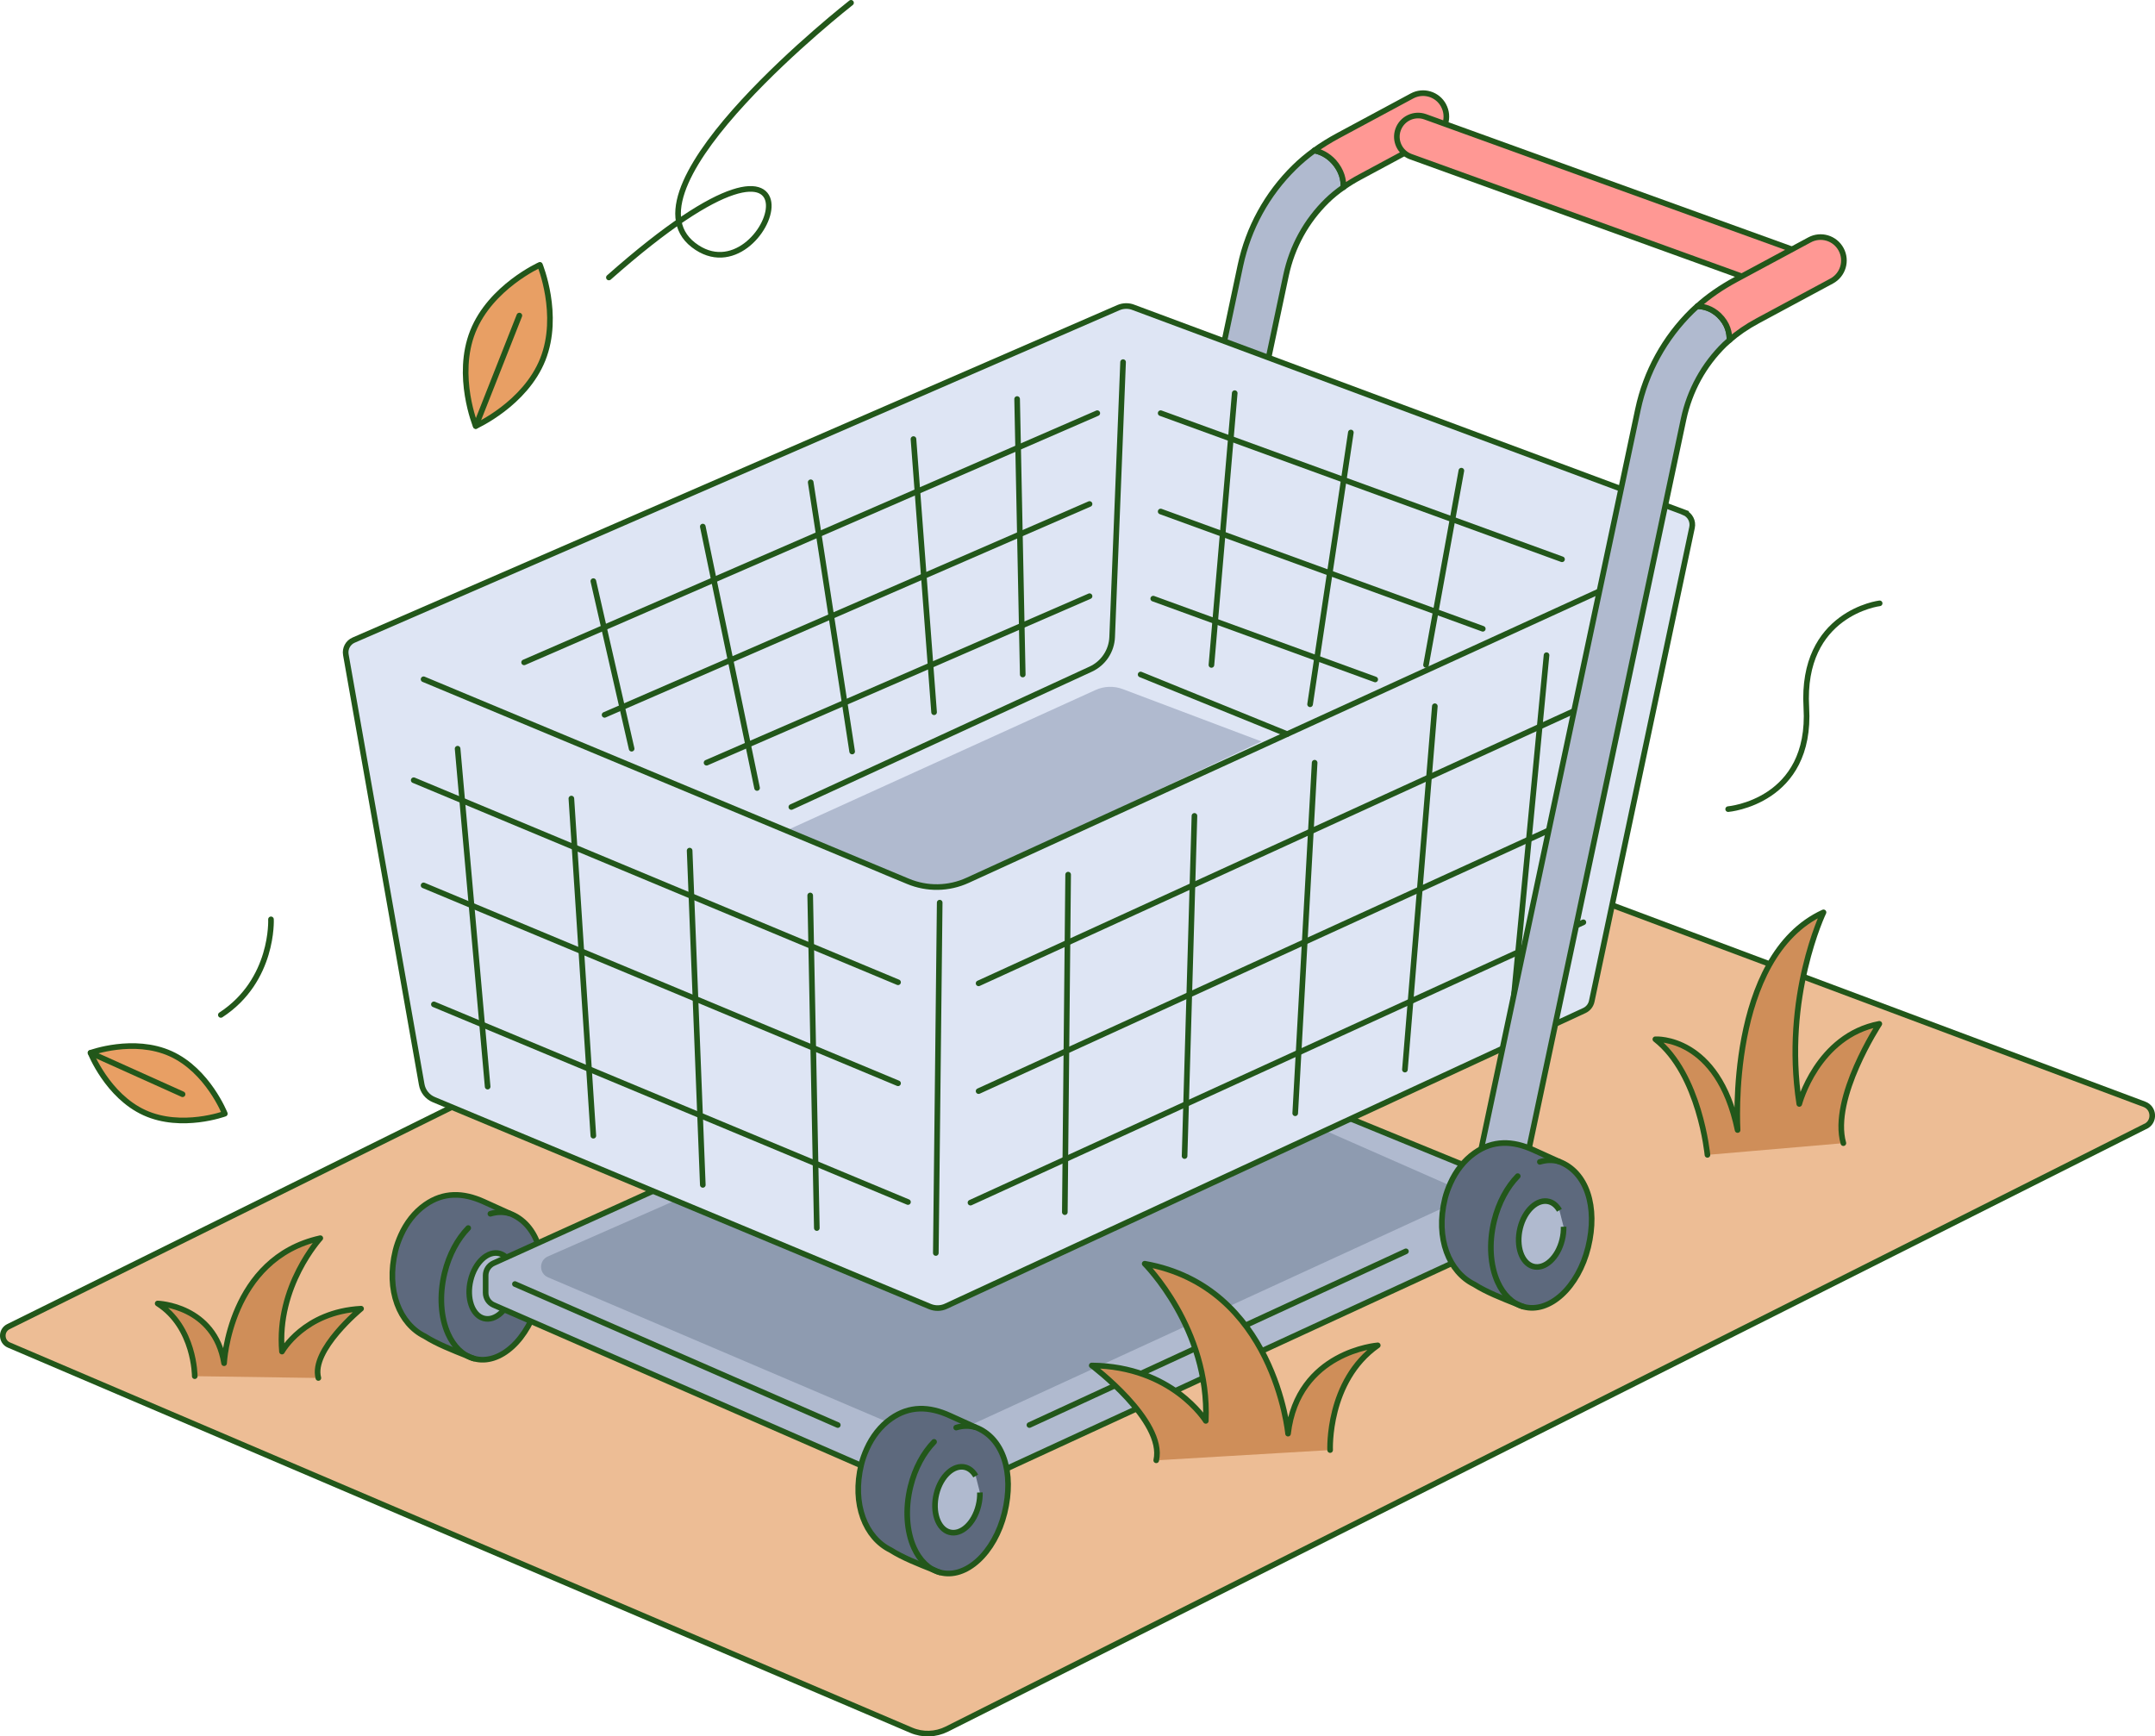 <svg width="345" height="278" viewBox="0 0 345 278" fill="none" xmlns="http://www.w3.org/2000/svg">
<g clip-path="url(#clip0_1025_14327)">
<path d="M343.491 180.315L151.579 276.828C149.799 277.719 147.71 277.789 145.881 277.008L1.429 215.337C0.16 214.796 0.11 213.003 1.35 212.392L189.513 119.245L343.311 176.8C344.88 177.391 345 179.574 343.501 180.325L343.491 180.315Z" fill="#EDBD95" stroke="#22571A" stroke-width="0.9" stroke-linecap="round" stroke-linejoin="round"/>
<path d="M273.349 184.893C273.349 184.893 272.119 171.944 265.012 166.385C265.012 166.385 275.048 165.754 278.177 180.917C278.177 180.917 276.428 153.136 291.931 146.065C291.931 146.065 285.394 159.595 288.053 176.741C288.053 176.741 290.902 165.815 300.868 163.912C300.868 163.912 293.071 175.799 295.11 183.02" fill="#CF8E59"/>
<path d="M273.349 184.893C273.349 184.893 272.119 171.944 265.012 166.385C265.012 166.385 275.048 165.754 278.177 180.917C278.177 180.917 276.428 153.136 291.931 146.065C291.931 146.065 285.394 159.595 288.053 176.741C288.053 176.741 290.902 165.815 300.868 163.912C300.868 163.912 293.071 175.799 295.11 183.02" stroke="#22571A" stroke-width="0.9" stroke-linecap="round" stroke-linejoin="round"/>
<path d="M31.177 220.324C31.177 220.324 31.177 212.472 25.24 208.687C25.24 208.687 34.356 208.957 35.875 218.251C35.875 218.251 36.685 201.466 51.279 198.231C51.279 198.231 44.212 205.923 45.142 216.388C45.142 216.388 48.65 210.019 57.806 209.518C57.806 209.518 49.75 216.148 50.969 220.614" fill="#CF8E59"/>
<path d="M31.177 220.324C31.177 220.324 31.177 212.472 25.24 208.687C25.24 208.687 34.356 208.957 35.875 218.251C35.875 218.251 36.685 201.466 51.279 198.231C51.279 198.231 44.212 205.923 45.142 216.388C45.142 216.388 48.65 210.019 57.806 209.518C57.806 209.518 49.75 216.148 50.969 220.614" stroke="#22571A" stroke-width="0.9" stroke-linecap="round" stroke-linejoin="round"/>
<path d="M86.895 57.545C84.056 64.665 76.159 68.21 76.159 68.21C76.159 68.21 72.86 60.199 75.699 53.068C78.538 45.948 86.435 42.402 86.435 42.402C86.435 42.402 89.734 50.414 86.895 57.545Z" fill="#E89F64" stroke="#22571A" stroke-width="0.9" stroke-linecap="round" stroke-linejoin="round"/>
<path d="M76.169 68.21L83.146 50.524" stroke="#22571A" stroke-width="0.9" stroke-linecap="round" stroke-linejoin="round"/>
<path d="M23.15 178.152C17.213 175.458 14.494 168.558 14.494 168.558C14.494 168.558 21.401 166.014 27.339 168.708C33.276 171.402 35.995 178.302 35.995 178.302C35.995 178.302 29.088 180.846 23.15 178.152Z" fill="#E89F64" stroke="#22571A" stroke-width="0.9" stroke-linecap="round" stroke-linejoin="round"/>
<path d="M14.494 168.558L29.228 175.187" stroke="#22571A" stroke-width="0.9" stroke-linecap="round" stroke-linejoin="round"/>
<path d="M43.382 147.187C43.382 147.187 43.852 156.951 35.355 162.489" stroke="#22571A" stroke-width="0.9" stroke-linecap="round" stroke-linejoin="round"/>
<path d="M300.918 96.592C300.918 96.592 288.293 98.134 289.182 113.266C290.072 128.399 276.667 129.54 276.667 129.54" stroke="#22571A" stroke-width="0.9" stroke-linecap="round" stroke-linejoin="round"/>
<path d="M136.244 0.45C136.244 0.45 98.76 29.773 111.015 39.227C123.27 48.681 135.425 10.855 97.48 44.425" stroke="#22571A" stroke-width="0.9" stroke-linecap="round" stroke-linejoin="round"/>
<path d="M213.553 25.917C212.554 24.816 211.444 24.305 210.405 24.095C209.245 24.936 208.185 25.827 207.216 26.779C202.838 31.075 199.859 36.513 198.579 42.512L172.89 163.741C172.46 165.764 173.749 167.747 175.769 168.177C176.028 168.237 176.288 168.257 176.548 168.257C178.278 168.257 179.827 167.056 180.197 165.293L205.886 44.064C206.856 39.508 209.115 35.381 212.444 32.127C213.223 31.366 214.093 30.654 215.073 29.973C215.123 28.822 214.823 27.36 213.563 25.917H213.553Z" fill="#B0BACF" stroke="#22571A" stroke-width="0.9" stroke-miterlimit="10"/>
<path d="M231.106 16.884C230.127 15.062 227.867 14.381 226.048 15.362L214.243 21.711C212.844 22.462 211.574 23.254 210.405 24.095C211.434 24.305 212.544 24.816 213.553 25.918C214.813 27.36 215.113 28.812 215.063 29.974C215.892 29.393 216.782 28.842 217.782 28.311L229.587 21.962C231.406 20.98 232.086 18.717 231.106 16.894V16.884Z" fill="#FF9894" stroke="#22571A" stroke-width="0.9" stroke-linecap="round" stroke-linejoin="round"/>
<path d="M285.404 46.388C285.024 46.388 284.634 46.318 284.255 46.188L225.868 25.086C224.109 24.445 223.189 22.503 223.829 20.74C224.469 18.977 226.408 18.066 228.167 18.697L286.554 39.798C288.313 40.439 289.232 42.382 288.593 44.145C288.093 45.527 286.793 46.388 285.404 46.388Z" fill="#FF9894" stroke="#22571A" stroke-width="0.9" stroke-linecap="round" stroke-linejoin="round"/>
<path d="M81.557 194.256L77.448 192.393C74.14 190.891 71.001 190.821 68.072 192.884C66.363 194.086 65.053 195.798 64.184 197.741C63.814 198.562 63.504 199.424 63.314 200.205C61.745 206.624 64.004 211.972 67.992 213.925C69.881 215.127 72.41 216.138 74.979 217.15C75.269 217.29 75.559 217.41 75.869 217.5C80.027 218.662 84.665 214.396 86.245 207.976C87.824 201.557 86.035 195.928 81.567 194.256H81.557Z" fill="#5D697D" stroke="#22571A" stroke-width="0.9" stroke-linecap="round" stroke-linejoin="round"/>
<path d="M75.859 217.5C74.06 216.999 72.64 215.557 71.741 213.564C70.571 210.961 70.291 207.415 71.181 203.78C71.901 200.826 73.28 198.332 74.959 196.609" stroke="#22571A" stroke-width="0.9" stroke-linecap="round" stroke-linejoin="round"/>
<path d="M78.508 194.326C79.517 194.016 80.557 193.986 81.557 194.266" stroke="#22571A" stroke-width="0.9" stroke-linecap="round" stroke-linejoin="round"/>
<path d="M82.306 204.711C82.326 205.382 82.257 206.093 82.077 206.814C81.377 209.679 79.298 211.581 77.438 211.071C75.579 210.56 74.65 207.806 75.349 204.942C76.049 202.077 78.128 200.175 79.987 200.685C80.677 200.876 81.237 201.376 81.637 202.077" fill="#B0BACF"/>
<path d="M82.306 204.711C82.326 205.382 82.257 206.093 82.077 206.814C81.377 209.679 79.298 211.581 77.438 211.071C75.579 210.56 74.65 207.806 75.349 204.942C76.049 202.077 78.128 200.175 79.987 200.685C80.677 200.876 81.237 201.376 81.637 202.077" stroke="#22571A" stroke-width="0.9" stroke-miterlimit="10"/>
<path d="M243.671 190.35L171.89 160.947C171.35 160.727 170.741 160.737 170.201 160.977L79.008 202.238C78.248 202.589 77.748 203.35 77.748 204.191V206.965C77.748 207.816 78.248 208.587 79.028 208.928L149.509 239.713C150.069 239.954 150.699 239.954 151.258 239.693L243.751 197.03C244.511 196.68 244.99 195.919 244.99 195.087V192.333C244.99 191.462 244.471 190.681 243.661 190.35H243.671Z" fill="#B0BACF" stroke="#22571A" stroke-width="0.9" stroke-miterlimit="10"/>
<path d="M87.714 204.492L147.55 229.999C148.81 230.54 150.239 230.52 151.488 229.949L232.176 192.854C233.485 192.254 233.465 190.391 232.156 189.81L172.9 163.731L87.704 201.157C86.255 201.798 86.265 203.871 87.724 204.492H87.714Z" fill="#8E9BB0"/>
<path d="M269.63 82.031L181.536 49.242C180.737 48.902 179.827 48.912 179.027 49.262L56.617 102.481C55.707 102.871 55.197 103.843 55.367 104.814L67.513 173.636C67.702 174.707 68.422 175.619 69.432 176.039L148.869 209.178C149.699 209.519 150.629 209.509 151.438 209.128L253.637 161.788C254.247 161.508 254.686 160.957 254.826 160.296L270.88 84.464C271.1 83.463 270.57 82.441 269.62 82.041L269.63 82.031Z" fill="#DEE5F4" stroke="#22571A" stroke-width="0.9" stroke-miterlimit="10"/>
<path d="M126.249 132.805L175.379 110.472C176.758 109.841 178.337 109.791 179.767 110.332L201.948 118.705L157.406 139.665C151.748 142.419 146.68 142.46 140.993 139.766L126.259 132.805H126.249Z" fill="#B0BACF"/>
<path d="M67.812 108.75L145.361 141.098C148.43 142.38 151.888 142.32 154.907 140.937L259.564 93.047" stroke="#22571A" stroke-width="0.9" stroke-linecap="round" stroke-linejoin="round"/>
<path d="M156.136 228.486L152.028 226.624C148.719 225.121 145.581 225.051 142.652 227.114C140.943 228.316 139.633 230.029 138.764 231.972C138.394 232.793 138.084 233.654 137.894 234.435C136.325 240.855 138.584 246.202 142.572 248.155C144.461 249.357 146.99 250.369 149.559 251.38C149.849 251.52 150.139 251.641 150.449 251.731C154.607 252.892 159.245 248.626 160.825 242.207C162.404 235.787 160.615 230.159 156.146 228.486H156.136Z" fill="#5D697D" stroke="#22571A" stroke-width="0.9" stroke-linecap="round" stroke-linejoin="round"/>
<path d="M150.439 251.731C148.64 251.23 147.22 249.788 146.32 247.795C145.151 245.191 144.871 241.646 145.761 238.01C146.48 235.056 147.86 232.562 149.539 230.84" stroke="#22571A" stroke-width="0.9" stroke-linecap="round" stroke-linejoin="round"/>
<path d="M153.078 228.556C154.087 228.246 155.127 228.216 156.126 228.496" stroke="#22571A" stroke-width="0.9" stroke-linecap="round" stroke-linejoin="round"/>
<path d="M156.876 238.942C156.896 239.613 156.826 240.324 156.646 241.045C155.947 243.909 153.868 245.812 152.008 245.301C150.149 244.79 149.219 242.036 149.919 239.172C150.619 236.308 152.698 234.405 154.557 234.916C155.247 235.106 155.807 235.607 156.207 236.308" fill="#B0BACF"/>
<path d="M156.876 238.942C156.896 239.613 156.826 240.324 156.646 241.045C155.947 243.909 153.868 245.812 152.008 245.301C150.149 244.79 149.219 242.036 149.919 239.172C150.619 236.308 152.698 234.405 154.557 234.916C155.247 235.106 155.807 235.607 156.207 236.308" stroke="#22571A" stroke-width="0.9" stroke-miterlimit="10"/>
<path d="M164.803 228.146L225.079 200.335" stroke="#22571A" stroke-width="0.9" stroke-linecap="round" stroke-linejoin="round"/>
<path d="M82.436 205.573L134.126 228.147" stroke="#22571A" stroke-width="0.9" stroke-linecap="round" stroke-linejoin="round"/>
<path d="M156.666 157.432L258.055 111.044" stroke="#22571A" stroke-width="0.9" stroke-linecap="round" stroke-linejoin="round"/>
<path d="M156.666 174.687L256.076 129.21" stroke="#22571A" stroke-width="0.9" stroke-linecap="round" stroke-linejoin="round"/>
<path d="M155.367 192.543L253.487 147.657" stroke="#22571A" stroke-width="0.9" stroke-linecap="round" stroke-linejoin="round"/>
<path d="M150.439 144.513L149.819 200.605" stroke="#22571A" stroke-width="0.9" stroke-linecap="round" stroke-linejoin="round"/>
<path d="M66.233 124.914L143.771 157.262" stroke="#22571A" stroke-width="0.9" stroke-linecap="round" stroke-linejoin="round"/>
<path d="M67.812 141.749L143.771 173.436" stroke="#22571A" stroke-width="0.9" stroke-linecap="round" stroke-linejoin="round"/>
<path d="M69.462 160.797L145.361 192.444" stroke="#22571A" stroke-width="0.9" stroke-linecap="round" stroke-linejoin="round"/>
<path d="M171.001 140.026L170.471 194.066" stroke="#22571A" stroke-width="0.9" stroke-linecap="round" stroke-linejoin="round"/>
<path d="M191.223 130.622L189.643 185.082" stroke="#22571A" stroke-width="0.9" stroke-linecap="round" stroke-linejoin="round"/>
<path d="M210.464 122.11L207.356 178.233" stroke="#22571A" stroke-width="0.9" stroke-linecap="round" stroke-linejoin="round"/>
<path d="M229.707 113.066L224.918 171.242" stroke="#22571A" stroke-width="0.9" stroke-linecap="round" stroke-linejoin="round"/>
<path d="M247.589 104.895L241.982 163.391" stroke="#22571A" stroke-width="0.9" stroke-linecap="round" stroke-linejoin="round"/>
<path d="M129.707 143.361L130.767 196.61" stroke="#22571A" stroke-width="0.9" stroke-linecap="round" stroke-linejoin="round"/>
<path d="M110.405 136.181L112.515 189.7" stroke="#22571A" stroke-width="0.9" stroke-linecap="round" stroke-linejoin="round"/>
<path d="M91.473 127.849L94.991 181.828" stroke="#22571A" stroke-width="0.9" stroke-linecap="round" stroke-linejoin="round"/>
<path d="M73.26 119.866L78.068 173.966" stroke="#22571A" stroke-width="0.9" stroke-linecap="round" stroke-linejoin="round"/>
<path d="M179.797 57.975L178.048 102C177.958 104.213 176.638 106.196 174.619 107.127L126.688 129.2" stroke="#22571A" stroke-width="0.9" stroke-linecap="round" stroke-linejoin="round"/>
<path d="M182.606 107.988L206.056 117.522" stroke="#22571A" stroke-width="0.9" stroke-linecap="round" stroke-linejoin="round"/>
<path d="M275.188 50.463C274.019 49.382 272.789 49.051 271.72 49.031C271.43 49.292 271.13 49.542 270.86 49.812C266.482 54.109 263.503 59.547 262.223 65.546L236.534 186.774C236.104 188.797 237.393 190.78 239.413 191.211C239.673 191.271 239.932 191.291 240.192 191.291C241.922 191.291 243.471 190.089 243.841 188.327L269.53 67.098C270.5 62.541 272.759 58.415 276.088 55.16C276.338 54.92 276.598 54.69 276.867 54.459C276.907 53.348 276.618 51.845 275.188 50.463Z" fill="#B0BACF" stroke="#22571A" stroke-width="0.9" stroke-miterlimit="10"/>
<path d="M294.75 39.928C293.771 38.106 291.511 37.425 289.692 38.406L277.887 44.755C275.488 46.047 273.469 47.459 271.719 49.032C272.789 49.042 274.019 49.372 275.188 50.464C276.617 51.846 276.907 53.348 276.867 54.46C278.147 53.338 279.636 52.306 281.426 51.345L293.231 44.996C295.05 44.014 295.73 41.751 294.75 39.928Z" fill="#FF9894" stroke="#22571A" stroke-width="0.9" stroke-linecap="round" stroke-linejoin="round"/>
<path d="M249.569 185.953L245.46 184.09C242.152 182.588 239.013 182.518 236.084 184.581C234.375 185.783 233.065 187.495 232.196 189.438C231.826 190.26 231.516 191.121 231.326 191.902C229.757 198.321 232.016 203.669 236.004 205.622C237.893 206.824 240.422 207.835 242.991 208.847C243.281 208.987 243.571 209.107 243.881 209.197C248.039 210.359 252.677 206.093 254.257 199.673C255.826 193.254 254.047 187.626 249.579 185.953H249.569Z" fill="#5D697D" stroke="#22571A" stroke-width="0.9" stroke-linecap="round" stroke-linejoin="round"/>
<path d="M243.881 209.188C242.082 208.687 240.662 207.245 239.763 205.252C238.593 202.648 238.313 199.103 239.203 195.467C239.923 192.513 241.302 190.019 242.981 188.297" stroke="#22571A" stroke-width="0.9" stroke-linecap="round" stroke-linejoin="round"/>
<path d="M246.52 186.013C247.529 185.703 248.569 185.673 249.569 185.953" stroke="#22571A" stroke-width="0.9" stroke-linecap="round" stroke-linejoin="round"/>
<path d="M250.318 196.399C250.338 197.07 250.268 197.781 250.089 198.502C249.389 201.366 247.31 203.269 245.45 202.758C243.591 202.237 242.662 199.493 243.361 196.629C244.061 193.765 246.14 191.862 247.999 192.373C248.689 192.563 249.249 193.064 249.649 193.765" fill="#B0BACF"/>
<path d="M250.318 196.399C250.338 197.07 250.268 197.781 250.089 198.502C249.389 201.366 247.31 203.269 245.45 202.758C243.591 202.237 242.662 199.493 243.361 196.629C244.061 193.765 246.14 191.862 247.999 192.373C248.689 192.563 249.249 193.064 249.649 193.765" stroke="#22571A" stroke-width="0.9" stroke-miterlimit="10"/>
<path d="M175.669 66.147L83.906 106.045" stroke="#22571A" stroke-width="0.9" stroke-miterlimit="10" stroke-linecap="round"/>
<path d="M174.429 80.689L96.79 114.448" stroke="#22571A" stroke-width="0.9" stroke-miterlimit="10" stroke-linecap="round"/>
<path d="M174.429 95.45L113.114 122.11" stroke="#22571A" stroke-width="0.9" stroke-miterlimit="10" stroke-linecap="round"/>
<path d="M162.834 63.884L163.734 107.989" stroke="#22571A" stroke-width="0.9" stroke-miterlimit="10" stroke-linecap="round"/>
<path d="M146.24 70.293L149.539 114.027" stroke="#22571A" stroke-width="0.9" stroke-miterlimit="10" stroke-linecap="round"/>
<path d="M129.787 77.213L136.424 120.316" stroke="#22571A" stroke-width="0.9" stroke-miterlimit="10" stroke-linecap="round"/>
<path d="M112.514 84.304L121.201 126.155" stroke="#22571A" stroke-width="0.9" stroke-miterlimit="10" stroke-linecap="round"/>
<path d="M94.991 93.037L101.119 119.867" stroke="#22571A" stroke-width="0.9" stroke-miterlimit="10" stroke-linecap="round"/>
<path d="M185.814 66.147L250.068 89.541" stroke="#22571A" stroke-width="0.9" stroke-miterlimit="10" stroke-linecap="round"/>
<path d="M185.814 81.891L237.384 100.668" stroke="#22571A" stroke-width="0.9" stroke-miterlimit="10" stroke-linecap="round"/>
<path d="M184.625 95.841L220.161 108.78" stroke="#22571A" stroke-width="0.9" stroke-miterlimit="10" stroke-linecap="round"/>
<path d="M193.941 106.457L197.67 62.942" stroke="#22571A" stroke-width="0.9" stroke-miterlimit="10" stroke-linecap="round"/>
<path d="M209.735 112.755L216.262 69.241" stroke="#22571A" stroke-width="0.9" stroke-miterlimit="10" stroke-linecap="round"/>
<path d="M228.297 106.456L233.955 75.351" stroke="#22571A" stroke-width="0.9" stroke-miterlimit="10" stroke-linecap="round"/>
<path d="M212.944 232.152C212.944 232.152 212.444 221.106 220.57 215.388C220.57 215.388 207.756 216.349 206.206 229.528C206.206 229.528 204.007 205.954 183.256 202.318C183.256 202.318 193.681 212.704 193.042 227.485C193.042 227.485 187.694 218.743 174.779 218.612C174.779 218.612 186.544 227.435 185.105 233.795" fill="#CF8E59"/>
<path d="M212.944 232.152C212.944 232.152 212.444 221.106 220.57 215.388C220.57 215.388 207.756 216.349 206.206 229.528C206.206 229.528 204.007 205.954 183.256 202.318C183.256 202.318 193.681 212.704 193.042 227.485C193.042 227.485 187.694 218.743 174.779 218.612C174.779 218.612 186.544 227.435 185.105 233.795" stroke="#22571A" stroke-width="0.9" stroke-linecap="round" stroke-linejoin="round"/>
</g>
<defs>
<clipPath id="clip0_1025_14327">
<rect width="345" height="278" fill="white"/>
</clipPath>
</defs>
</svg>
